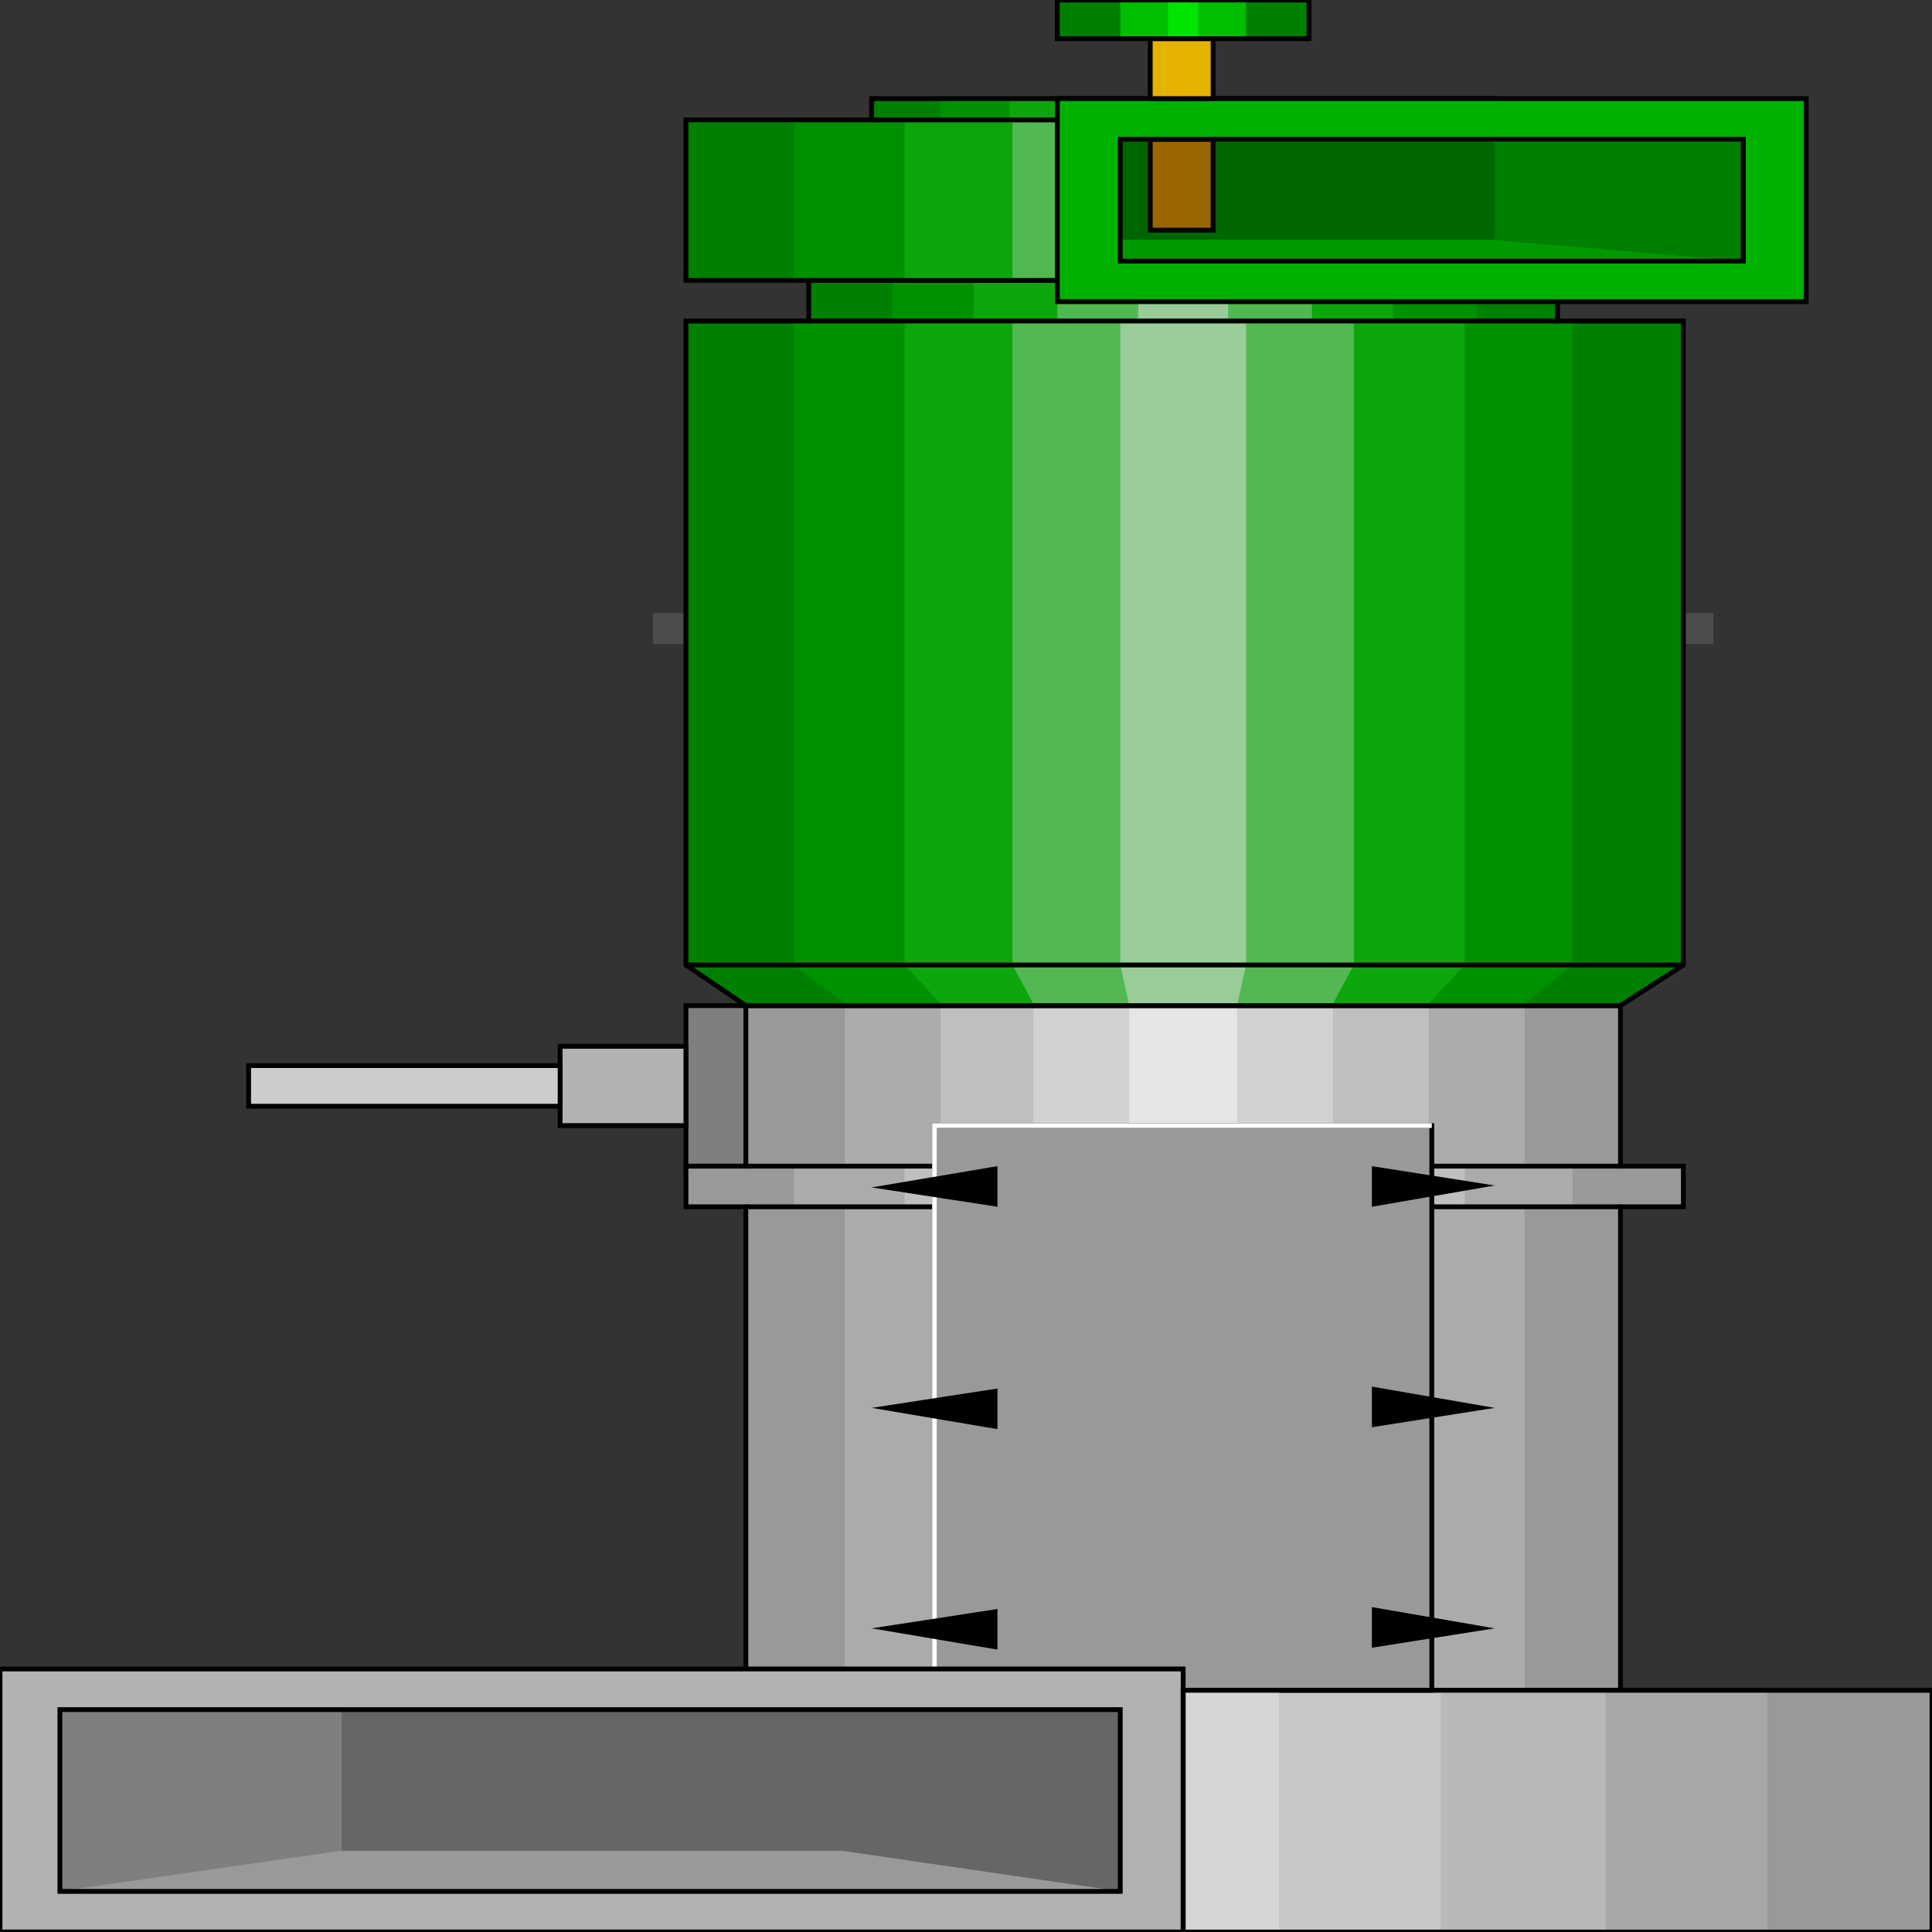 <svg width="150" height="150" viewBox="0 0 150 150" fill="none" xmlns="http://www.w3.org/2000/svg">
<rect x="0" y="0" width="150" height="150" fill="#333333" stroke="none"/>
<g clip-path="url(#clip0_2109_203635)">
<path d="M50.697 47.594H133.023V49.996H50.697V47.594Z" fill="#4C4C4C"/>
<path d="M4.651 131.234H150V150.003H4.651V131.234Z" fill="#999999"/>
<path d="M82.093 0H101.628V3.003H82.093V0Z" fill="#007F00"/>
<path d="M53.256 90.541H57.907V78.078H53.256V90.541Z" fill="#7F7F7F" stroke="black" stroke-width="0.374"/>
<path d="M53.256 81.234H43.488V87.391H53.256V81.234Z" fill="#B2B2B2" stroke="black" stroke-width="0.374"/>
<path d="M57.907 131.231V93.694H53.256V90.541H57.907V78.078H125.814V90.541H130.698V93.694H125.814V131.231H57.907Z" fill="#999999"/>
<path d="M65.581 131.083V93.695H61.628V90.542H65.581V77.93H118.372V90.542H122.093V93.695H118.372V131.083H65.581Z" fill="#ABABAB"/>
<path d="M73.023 131.083V93.695H70.232V90.542H73.023V77.93H110.93V90.542H113.721V93.695H110.93V131.083H73.023Z" fill="#BFBFBF"/>
<path d="M80.232 131.083V93.695H78.605V90.542H80.232V77.93H103.488V90.542H105.116V93.695H103.488V131.083H80.232Z" fill="#D1D1D1"/>
<path d="M87.674 131.231V93.694H86.977V90.541H87.674V78.078H96.046V90.541H96.744V93.694H96.046V131.231H87.674Z" fill="#E5E5E5"/>
<path d="M57.907 131.231V93.694H53.256V90.541H57.907V78.078H125.814V90.541H130.698V93.694H125.814V131.231H57.907Z" stroke="black" stroke-width="0.374"/>
<path d="M57.907 90.539H125.814" stroke="black" stroke-width="0.374"/>
<path d="M125.814 93.695H57.907" stroke="black" stroke-width="0.374"/>
<path d="M17.675 131.234H137.21V149.853H17.675V131.234Z" fill="#A8A8A8"/>
<path d="M30.232 131.234H124.651V149.853H30.232V131.234Z" fill="#B8B8B8"/>
<path d="M43.023 131.078H111.861V149.847H43.023V131.078Z" fill="#C7C7C7"/>
<path d="M19.303 82.734H43.489V85.888H19.303V82.734Z" fill="#CCCCCC" stroke="black" stroke-width="0.374"/>
<path d="M72.559 87.391H111.163V131.234H72.559V87.391Z" fill="#999999" stroke="black" stroke-width="0.374"/>
<path d="M72.559 131.234V87.391H111.163" stroke="white" stroke-width="0.374"/>
<path d="M55.813 131.234H99.302V149.853H55.813V131.234Z" fill="#D6D6D6"/>
<path d="M68.372 131.234H86.279V150.003H68.372V131.234Z" fill="#E5E5E5"/>
<path d="M0 129.578H91.861V149.999H0V129.578Z" fill="#B2B2B2" stroke="black" stroke-width="0.374"/>
<path d="M4.651 146.848L26.512 143.695H65.349L86.977 146.848H4.651Z" fill="#999999"/>
<path d="M4.651 146.848L26.512 143.695V132.734H4.651V146.848Z" fill="#7F7F7F"/>
<path d="M26.512 143.695V132.734H86.977V146.848L65.349 143.695H26.512Z" fill="#666666"/>
<path d="M4.651 132.734H86.977V146.848H4.651V132.734Z" stroke="black" stroke-width="0.374"/>
<path d="M91.86 131.234H150V150.003H91.86V131.234Z" stroke="black" stroke-width="0.374"/>
<path d="M77.442 128.075V124.922L67.675 126.423L77.442 128.075Z" fill="black"/>
<path d="M106.512 124.773V127.927L116.047 126.425L106.512 124.773Z" fill="black"/>
<path d="M106.512 90.539V93.692L116.047 92.041L106.512 90.539Z" fill="black"/>
<path d="M77.442 93.692V90.539L67.675 92.191L77.442 93.692Z" fill="black"/>
<path d="M77.442 110.958V107.805L67.675 109.306L77.442 110.958Z" fill="black"/>
<path d="M106.512 107.656V110.809L116.047 109.308L106.512 107.656Z" fill="black"/>
<path d="M57.907 78.077L53.256 74.924V24.924H62.791V21.77H53.256V9.308H67.674V7.656H116.047V9.308H130.698V21.77H120.93V24.924H130.698V74.924L125.814 78.077H57.907Z" fill="#007F00"/>
<path d="M65.581 77.927L61.628 74.924V24.924H69.302V21.77H61.628V9.158H73.023V7.656H110.93V9.158H122.093V21.77H114.651V24.924H122.093V74.924L118.372 77.927H65.581Z" fill="#009100"/>
<path d="M73.023 77.927L70.232 74.924V24.924H75.581V21.77H70.232V9.158H78.372V7.656H105.581V9.158H113.721V21.77H108.139V24.924H113.721V74.924L110.93 77.927H73.023Z" fill="#0DA60D"/>
<path d="M80.232 77.927L78.605 74.924V24.924H82.093V21.77H78.605V9.158H83.488V7.656H100.232V9.158H105.116V21.77H101.86V24.924H105.116V74.924L103.488 77.927H80.232Z" fill="#52B852"/>
<path d="M87.674 78.077L86.977 74.924V24.924H88.372V21.77H86.977V9.308H88.837V7.656H94.883V9.308H96.744V21.77H95.349V24.924H96.744V74.924L96.046 78.077H87.674Z" fill="#99CC99"/>
<path d="M57.907 78.077L53.256 74.924V24.924H62.791V21.77H53.256V9.308H67.674V7.656H116.047V9.308H130.698V21.77H120.93V24.924H130.698V74.924L125.814 78.077H57.907Z" stroke="black" stroke-width="0.374"/>
<path d="M67.675 9.312H116.047" stroke="black" stroke-width="0.374"/>
<path d="M120.931 21.773H62.791" stroke="black" stroke-width="0.374"/>
<path d="M62.791 24.922H120.931" stroke="black" stroke-width="0.374"/>
<path d="M53.256 74.922H130.698" stroke="black" stroke-width="0.374"/>
<path d="M82.093 7.656H140.232V23.422H82.093V7.656Z" fill="#00B200" stroke="black" stroke-width="0.374"/>
<path d="M86.977 10.812H135.349V20.122H86.977V10.812Z" fill="#006600"/>
<path d="M86.977 20.269V18.617H116.046L135.349 20.269H86.977Z" fill="#009900"/>
<path d="M116.047 18.62V10.812H135.349V20.272L116.047 18.62Z" fill="#007F00"/>
<path d="M89.303 10.812H94.186V17.87H89.303V10.812Z" fill="#996600" stroke="black" stroke-width="0.374"/>
<path d="M89.303 3H94.186V7.655H89.303V3Z" fill="#E5B200" stroke="black" stroke-width="0.374"/>
<path d="M86.977 0H96.744V3.003H86.977V0Z" fill="#00BF00"/>
<path d="M90.697 0H93.023V3.003H90.697V0Z" fill="#00E500"/>
<path d="M82.093 0H101.628V3.003H82.093V0Z" stroke="black" stroke-width="0.374"/>
<path d="M86.977 10.812H135.349V20.272H86.977V10.812Z" stroke="black" stroke-width="0.374"/>
</g>
<defs>
<clipPath id="clip0_2109_203635">
<rect width="150" height="150" fill="white"/>
</clipPath>
</defs>
</svg>
